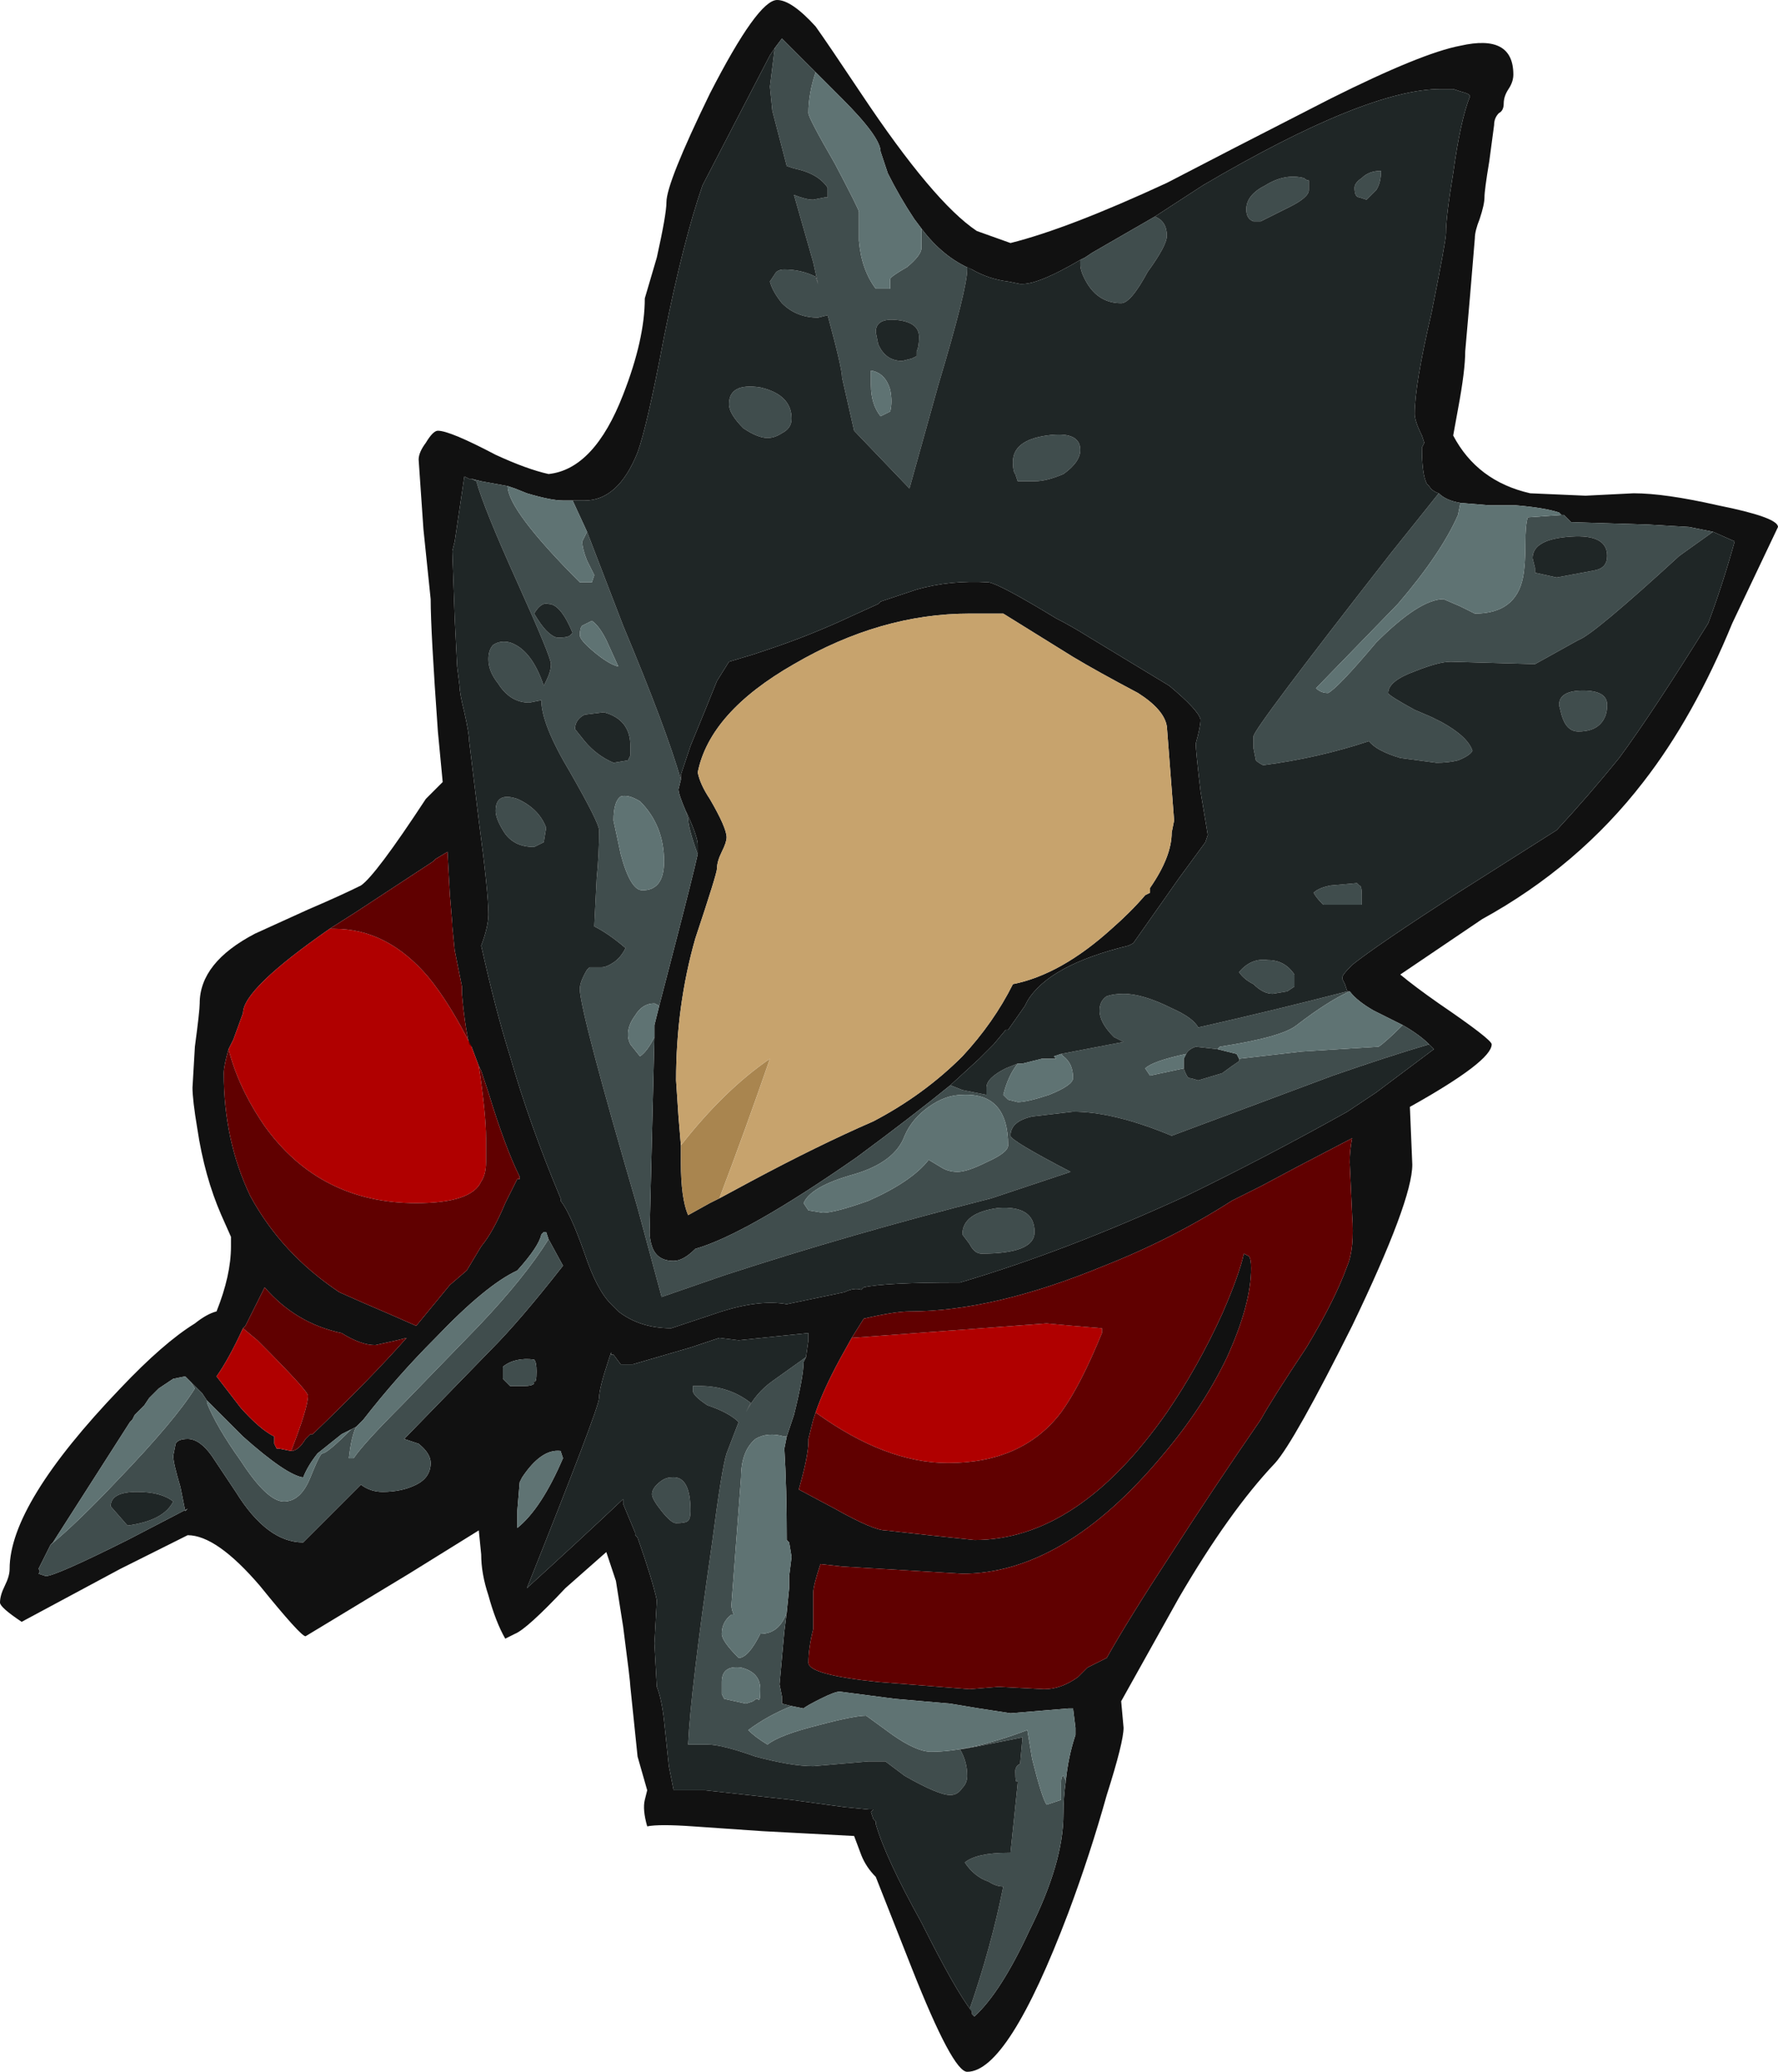 <?xml version="1.0" encoding="UTF-8" standalone="no"?>
<svg xmlns:ffdec="https://www.free-decompiler.com/flash" xmlns:xlink="http://www.w3.org/1999/xlink" ffdec:objectType="shape" height="43.05px" width="36.95px" xmlns="http://www.w3.org/2000/svg">
  <g transform="matrix(1.0, 0.0, 0.0, 1.0, 20.2, 23.75)">
    <path d="M11.25 -22.2 Q11.25 -22.05 11.15 -21.9 11.05 -21.75 11.05 -21.6 11.05 -21.45 10.95 -21.4 10.85 -21.3 10.85 -21.15 L10.75 -20.4 Q10.65 -19.8 10.65 -19.65 10.65 -19.5 10.55 -19.2 10.45 -18.95 10.45 -18.8 L10.35 -17.6 10.25 -16.45 Q10.25 -16.05 10.1 -15.25 L10.0 -14.7 Q10.5 -13.75 11.6 -13.5 L12.75 -13.45 13.75 -13.5 Q14.4 -13.5 15.5 -13.25 16.75 -13.0 16.75 -12.8 L15.8 -10.8 Q15.0 -8.85 13.95 -7.5 12.6 -5.75 10.6 -4.65 L8.9 -3.5 Q9.2 -3.25 9.7 -2.9 10.8 -2.15 10.8 -2.05 10.8 -1.7 9.1 -0.75 L9.15 0.45 Q9.15 1.2 7.9 3.8 6.7 6.2 6.3 6.65 5.35 7.65 4.3 9.45 L3.1 11.6 3.15 12.15 Q3.15 12.45 2.8 13.55 2.45 14.8 2.0 16.0 0.75 19.3 -0.1 19.3 -0.4 19.3 -1.25 17.15 L-2.0 15.25 Q-2.2 15.05 -2.3 14.8 L-2.45 14.4 -4.35 14.3 -5.8 14.2 Q-6.5 14.15 -6.75 14.2 -6.85 13.85 -6.8 13.65 L-6.75 13.45 -6.95 12.75 -7.1 11.3 Q-7.1 11.2 -7.25 10.05 L-7.4 9.1 -7.6 8.5 -8.45 9.25 Q-9.25 10.1 -9.5 10.2 L-9.7 10.3 Q-9.9 9.95 -10.05 9.4 -10.2 8.95 -10.2 8.55 L-10.25 8.05 -11.7 8.95 -13.85 10.25 Q-13.95 10.25 -14.8 9.2 -15.7 8.15 -16.3 8.15 L-17.7 8.85 -19.75 9.95 Q-20.2 9.65 -20.2 9.55 -20.2 9.4 -20.1 9.2 -20.0 9.0 -20.0 8.85 -20.0 7.5 -17.7 5.1 -16.8 4.15 -16.15 3.75 -15.9 3.55 -15.7 3.5 -15.4 2.75 -15.4 2.15 L-15.4 1.95 -15.6 1.5 Q-15.95 0.7 -16.1 -0.3 -16.2 -0.9 -16.2 -1.15 L-16.15 -2.0 Q-16.05 -2.75 -16.05 -2.9 -16.05 -3.75 -14.9 -4.35 L-13.8 -4.85 Q-13.1 -5.15 -12.7 -5.35 -12.4 -5.55 -11.35 -7.15 L-11.0 -7.5 -11.1 -8.55 Q-11.25 -10.65 -11.25 -11.3 L-11.4 -12.75 -11.5 -14.2 Q-11.5 -14.35 -11.35 -14.55 -11.2 -14.8 -11.1 -14.8 -10.85 -14.8 -9.9 -14.3 -9.25 -14.0 -8.8 -13.9 -7.85 -14.0 -7.25 -15.55 -6.8 -16.7 -6.8 -17.55 L-6.55 -18.4 Q-6.35 -19.3 -6.35 -19.55 -6.35 -19.95 -5.45 -21.8 -4.45 -23.75 -4.05 -23.75 -3.75 -23.75 -3.25 -23.2 -3.0 -22.85 -2.3 -21.8 -0.8 -19.55 0.1 -18.95 L0.8 -18.7 Q2.0 -19.0 4.05 -19.95 5.2 -20.55 7.45 -21.7 9.35 -22.65 10.15 -22.8 11.25 -23.05 11.25 -22.2 M9.7 -13.5 Q9.55 -13.55 9.5 -13.65 L9.45 -13.7 Q9.35 -13.9 9.35 -14.45 L9.4 -14.55 9.35 -14.7 Q9.2 -15.0 9.2 -15.15 9.2 -15.75 9.55 -17.25 9.85 -18.75 9.85 -18.9 9.85 -19.25 10.0 -20.15 10.15 -21.25 10.35 -21.75 10.35 -21.8 10.15 -21.85 L10.0 -21.9 9.75 -21.9 Q8.2 -21.9 4.8 -19.9 L3.8 -19.25 2.5 -18.5 2.35 -18.4 2.25 -18.35 Q1.4 -17.85 1.05 -17.85 L1.0 -17.85 0.75 -17.9 Q0.35 -17.95 0.0 -18.15 -0.6 -18.4 -1.05 -19.0 L-1.2 -19.2 Q-1.5 -19.65 -1.75 -20.15 L-1.9 -20.6 Q-1.9 -20.9 -2.7 -21.7 L-3.25 -22.25 -3.95 -22.95 -4.1 -22.75 -4.2 -22.6 -5.6 -19.9 Q-6.0 -18.75 -6.4 -16.75 -6.75 -14.9 -6.95 -14.35 -7.35 -13.35 -8.05 -13.35 L-8.3 -13.35 -8.5 -13.35 Q-8.75 -13.35 -9.25 -13.5 L-9.5 -13.6 -9.65 -13.65 -10.2 -13.75 -10.4 -13.8 -10.45 -13.8 -10.55 -13.85 -10.75 -12.5 -10.8 -12.3 -10.75 -10.9 -10.7 -9.9 -10.65 -9.5 Q-10.65 -9.35 -10.55 -8.95 -10.45 -8.5 -10.45 -8.35 L-10.25 -6.7 Q-10.05 -5.2 -10.05 -4.75 -10.05 -4.5 -10.2 -4.1 -9.9 -2.75 -9.6 -1.8 -9.2 -0.4 -8.55 1.15 L-8.55 1.2 Q-8.35 1.45 -8.05 2.3 -7.8 3.05 -7.5 3.35 L-7.35 3.5 Q-6.9 3.85 -6.25 3.85 L-5.2 3.5 Q-4.4 3.25 -3.85 3.35 L-2.65 3.1 Q-2.45 3.0 -2.3 3.05 L-2.25 3.0 Q-1.8 2.9 -0.3 2.9 L-0.25 2.9 Q1.95 2.25 4.45 1.1 6.1 0.3 7.8 -0.65 L8.4 -1.05 9.6 -1.95 9.5 -2.05 Q9.3 -2.25 8.95 -2.45 L8.35 -2.75 Q8.0 -2.95 7.85 -3.15 L7.8 -3.15 7.75 -3.3 7.7 -3.4 7.7 -3.45 Q7.7 -3.5 7.9 -3.7 8.4 -4.1 10.1 -5.2 L12.15 -6.5 Q12.8 -7.2 13.45 -8.0 14.15 -8.95 15.3 -10.8 15.6 -11.6 15.85 -12.5 L15.4 -12.7 14.9 -12.8 14.05 -12.85 12.45 -12.9 12.3 -13.05 12.25 -13.05 12.2 -13.1 Q11.9 -13.2 11.3 -13.25 L10.75 -13.25 10.15 -13.3 Q9.85 -13.35 9.7 -13.5 M-6.05 -7.55 L-6.05 -7.65 -5.85 -8.25 Q-5.5 -9.1 -5.3 -9.6 L-5.05 -10.0 -4.55 -10.15 -4.25 -10.25 Q-3.35 -10.55 -2.5 -10.95 L-1.95 -11.2 -1.9 -11.25 -1.15 -11.5 Q-0.45 -11.7 0.35 -11.65 0.6 -11.6 1.75 -10.9 2.05 -10.75 2.45 -10.5 L4.1 -9.5 Q4.7 -9.0 4.75 -8.8 4.75 -8.65 4.65 -8.3 4.65 -8.15 4.75 -7.3 L4.9 -6.4 4.85 -6.25 4.3 -5.5 3.35 -4.15 3.25 -4.1 Q1.6 -3.7 1.15 -2.95 L1.1 -2.85 0.75 -2.35 0.7 -2.35 0.45 -2.05 0.15 -1.75 -0.45 -1.2 Q-1.25 -0.55 -2.4 0.3 -4.7 1.9 -5.75 2.2 -6.0 2.45 -6.2 2.45 -6.55 2.45 -6.65 2.15 -6.7 2.0 -6.7 1.85 L-6.6 -2.2 -6.6 -2.45 -6.5 -2.85 -6.15 -4.2 Q-5.8 -5.55 -5.7 -6.0 L-5.7 -6.2 Q-5.7 -6.35 -5.9 -6.8 L-5.95 -6.9 Q-6.1 -7.25 -6.1 -7.35 L-6.05 -7.55 M-5.25 1.15 L-4.6 0.8 Q-3.2 0.05 -2.05 -0.45 -1.0 -1.0 -0.2 -1.8 0.45 -2.5 0.85 -3.3 1.85 -3.5 2.9 -4.45 3.3 -4.8 3.6 -5.15 L3.7 -5.2 3.7 -5.3 Q4.15 -5.95 4.15 -6.45 L4.2 -6.7 4.05 -8.65 Q4.0 -9.0 3.45 -9.35 2.6 -9.8 2.1 -10.1 L0.65 -11.0 -0.05 -11.0 Q-1.9 -11.0 -3.7 -9.95 -5.45 -8.95 -5.7 -7.7 -5.65 -7.45 -5.45 -7.15 -5.1 -6.55 -5.1 -6.35 -5.1 -6.25 -5.2 -6.05 -5.3 -5.85 -5.3 -5.7 -5.3 -5.6 -5.75 -4.25 -6.15 -2.85 -6.15 -1.3 L-6.1 -0.55 -6.05 0.05 -6.05 0.4 Q-6.05 1.15 -5.9 1.5 L-5.45 1.25 -5.25 1.15 M-3.25 5.6 L-3.3 5.75 -3.4 6.15 -3.4 6.2 Q-3.4 6.5 -3.6 7.2 L-2.85 7.6 Q-2.05 8.05 -1.8 8.05 L-0.9 8.15 0.05 8.25 Q2.2 8.25 4.05 5.6 4.7 4.65 5.2 3.55 5.55 2.75 5.65 2.3 L5.75 2.35 Q5.8 2.4 5.8 2.6 5.8 3.35 5.3 4.45 4.8 5.5 3.95 6.5 1.9 8.95 -0.2 8.95 L-2.7 8.8 -3.15 8.75 Q-3.3 9.2 -3.3 9.35 L-3.3 10.1 Q-3.4 10.5 -3.4 10.8 -3.4 11.05 -1.95 11.2 L-0.05 11.35 0.55 11.3 1.5 11.35 Q1.85 11.35 2.2 11.1 L2.4 10.9 2.8 10.7 Q3.25 9.9 4.1 8.6 5.0 7.2 6.0 5.75 6.25 5.3 6.95 4.25 7.55 3.25 7.8 2.55 7.95 2.2 7.9 1.5 L7.85 0.4 Q7.85 0.15 7.9 -0.1 L6.75 0.5 6.0 0.9 5.4 1.2 Q4.15 2.0 2.75 2.55 0.45 3.5 -1.3 3.5 -1.6 3.5 -2.25 3.65 L-2.5 4.05 -2.75 4.5 Q-3.1 5.15 -3.25 5.6 M1.95 13.25 Q2.0 12.75 2.15 12.3 L2.15 12.15 2.1 11.75 2.0 11.75 0.8 11.85 0.15 11.75 -0.45 11.65 -1.6 11.55 -2.75 11.4 Q-2.85 11.4 -3.15 11.55 -3.45 11.7 -3.5 11.75 L-3.75 11.7 -3.95 11.65 -3.95 11.5 -4.0 11.25 -3.9 10.15 -3.85 9.75 -3.8 9.25 -3.8 9.0 -3.75 8.6 -3.8 8.3 -3.85 8.25 Q-3.85 7.15 -3.9 6.35 L-3.85 6.1 -3.7 5.65 Q-3.5 4.85 -3.5 4.55 L-3.45 4.45 -3.4 4.1 -3.4 3.95 -4.85 4.1 -5.25 4.05 -5.85 4.25 -7.05 4.6 -7.3 4.6 -7.45 4.4 -7.5 4.4 -7.5 4.35 -7.55 4.5 Q-7.75 5.1 -7.75 5.3 -7.75 5.5 -9.25 9.25 -8.15 8.25 -7.25 7.4 L-7.25 7.5 -7.0 8.1 -7.0 8.15 -6.95 8.2 Q-6.65 9.05 -6.55 9.5 L-6.6 10.4 -6.55 11.3 Q-6.45 11.55 -6.4 12.0 L-6.3 12.95 -6.2 13.45 -5.55 13.45 -3.75 13.65 -2.65 13.8 -2.15 13.85 -2.05 13.85 -2.1 13.9 -2.05 14.05 -2.0 14.1 -2.0 14.15 Q-1.8 14.85 -1.05 16.2 -0.35 17.6 0.0 18.05 L0.0 18.1 0.05 18.15 Q0.6 17.65 1.2 16.35 1.9 14.95 1.9 13.95 1.9 13.6 1.95 13.25 M-10.4 -2.0 L-10.45 -2.05 Q-10.55 -2.5 -10.6 -3.1 L-10.6 -3.25 -10.75 -4.0 -10.8 -4.5 -10.8 -4.55 -10.85 -5.15 -10.9 -6.05 -11.15 -5.9 -11.2 -5.85 -12.8 -4.8 -13.35 -4.45 Q-15.15 -3.2 -15.15 -2.7 L-15.35 -2.15 -15.45 -1.95 Q-15.55 -1.6 -15.55 -1.45 -15.55 -0.05 -15.0 1.1 -14.35 2.3 -13.15 3.1 L-12.7 3.3 Q-12.0 3.6 -11.55 3.8 L-10.85 2.95 -10.5 2.65 -10.2 2.15 Q-9.95 1.85 -9.7 1.25 L-9.45 0.75 -9.4 0.75 -9.4 0.7 Q-9.7 0.1 -10.05 -1.05 L-10.2 -1.5 -10.25 -1.6 -10.4 -2.0 M-8.8 2.0 L-8.85 1.85 -8.9 1.85 -8.95 1.9 Q-9.0 2.15 -9.45 2.65 -10.1 2.95 -11.15 4.05 -11.95 4.85 -12.65 5.75 L-12.8 5.9 -12.9 5.95 -13.1 6.05 -13.6 6.45 Q-13.8 6.7 -13.9 6.95 -14.25 6.9 -15.15 6.1 L-15.9 5.35 -16.0 5.2 -16.25 4.95 -16.35 4.85 -16.6 4.9 -16.9 5.1 -17.1 5.3 -17.2 5.45 -17.4 5.65 -17.45 5.75 -17.5 5.8 -19.1 8.3 -19.15 8.35 -19.4 8.85 Q-19.35 8.9 -19.4 8.95 L-19.25 9.0 Q-19.05 9.0 -17.55 8.25 L-16.3 7.6 -16.35 7.65 -16.45 7.15 Q-16.6 6.65 -16.6 6.5 L-16.55 6.25 Q-16.5 6.15 -16.3 6.15 -16.05 6.15 -15.8 6.5 L-15.3 7.25 Q-14.65 8.3 -13.9 8.3 L-12.7 7.1 Q-12.5 7.25 -12.25 7.25 -11.85 7.25 -11.55 7.1 -11.25 6.95 -11.25 6.65 -11.25 6.45 -11.5 6.25 L-11.8 6.15 -10.0 4.3 Q-9.4 3.7 -8.5 2.55 L-8.8 2.0 M-9.75 4.65 L-9.75 4.9 -9.6 5.05 -9.3 5.05 Q-9.15 5.05 -9.1 5.0 L-9.1 4.95 Q-9.05 5.0 -9.05 4.75 -9.05 4.55 -9.1 4.5 -9.5 4.45 -9.75 4.65 M-9.35 6.95 L-9.4 7.05 -9.45 7.65 -9.45 8.0 Q-8.95 7.6 -8.5 6.55 L-8.55 6.4 Q-8.95 6.35 -9.35 6.95 M-14.15 6.4 Q-14.0 6.4 -13.85 6.15 L-13.75 6.05 -13.7 6.05 Q-12.5 4.9 -11.75 4.05 L-11.95 4.1 -12.4 4.2 Q-12.7 4.2 -13.1 3.95 -14.05 3.75 -14.7 3.0 L-15.1 3.8 -15.15 3.85 Q-15.45 4.5 -15.7 4.85 L-15.2 5.5 Q-14.8 5.95 -14.5 6.1 L-14.5 6.25 -14.45 6.35 -14.4 6.35 -14.15 6.4" fill="#111111" fill-rule="evenodd" stroke="none"/>
    <path d="M3.8 -19.25 Q4.05 -19.15 4.05 -18.85 4.05 -18.65 3.65 -18.1 3.3 -17.45 3.1 -17.45 2.65 -17.45 2.4 -17.85 2.25 -18.1 2.25 -18.25 L2.25 -18.35 2.35 -18.4 2.5 -18.5 3.8 -19.25 M0.0 -18.15 L-0.1 -18.2 -0.1 -18.15 Q-0.1 -17.75 -0.7 -15.75 L-1.3 -13.6 -2.45 -14.8 -2.7 -15.9 Q-2.7 -16.1 -3.0 -17.2 L-3.2 -17.15 Q-3.65 -17.15 -3.95 -17.45 -4.15 -17.7 -4.2 -17.9 L-4.1 -18.05 Q-4.05 -18.15 -3.9 -18.15 -3.55 -18.15 -3.25 -18.0 L-3.2 -17.85 -3.3 -18.3 -3.7 -19.7 Q-3.45 -19.6 -3.3 -19.6 L-3.05 -19.65 -3.0 -19.65 -3.0 -19.85 Q-3.2 -20.15 -3.7 -20.25 L-3.85 -20.3 -4.15 -21.45 -4.2 -21.95 -4.1 -22.75 -3.95 -22.95 -3.25 -22.25 Q-3.4 -21.8 -3.4 -21.4 -3.4 -21.3 -2.85 -20.35 -2.35 -19.4 -2.35 -19.35 -2.35 -19.05 -2.35 -18.75 -2.3 -18.15 -2.0 -17.75 L-1.7 -17.75 -1.7 -17.95 Q-1.7 -18.0 -1.35 -18.2 -1.05 -18.45 -1.05 -18.6 L-1.05 -19.0 Q-0.6 -18.4 0.0 -18.15 M-8.0 -12.7 L-7.25 -10.75 Q-6.35 -8.6 -6.05 -7.55 L-6.1 -7.35 Q-6.1 -7.25 -5.95 -6.9 L-5.9 -6.75 Q-5.9 -6.55 -5.7 -6.0 -5.8 -5.55 -6.15 -4.2 L-6.5 -2.85 -6.6 -2.9 Q-6.85 -2.9 -7.0 -2.65 -7.15 -2.45 -7.15 -2.25 -7.15 -2.15 -7.1 -2.05 L-6.9 -1.8 Q-6.75 -1.9 -6.6 -2.2 L-6.7 1.85 Q-6.7 2.0 -6.65 2.15 -6.55 2.45 -6.2 2.45 -6.0 2.45 -5.75 2.2 -4.7 1.9 -2.4 0.3 -1.25 -0.55 -0.45 -1.2 L-0.2 -1.1 0.3 -1.0 0.3 -1.15 Q0.3 -1.35 0.7 -1.55 L0.95 -1.65 Q0.75 -1.4 0.65 -1.0 L0.75 -0.9 0.95 -0.85 Q1.15 -0.85 1.6 -1.0 2.1 -1.2 2.1 -1.35 2.1 -1.65 1.9 -1.8 L1.85 -1.85 3.15 -2.1 2.95 -2.2 Q2.65 -2.5 2.65 -2.75 2.65 -2.95 2.8 -3.05 2.95 -3.1 3.15 -3.1 3.55 -3.1 4.15 -2.8 4.6 -2.6 4.7 -2.4 6.25 -2.75 7.8 -3.15 L7.85 -3.15 Q7.4 -2.95 6.75 -2.45 6.45 -2.2 5.15 -2.0 L5.1 -1.95 4.65 -2.0 Q4.5 -1.95 4.45 -1.85 3.75 -1.7 3.6 -1.55 L3.7 -1.4 4.4 -1.55 Q4.45 -1.4 4.5 -1.35 4.55 -1.35 4.7 -1.3 L5.2 -1.45 Q5.4 -1.6 5.55 -1.7 L5.55 -1.75 6.85 -1.9 8.45 -2.0 Q8.6 -2.1 8.95 -2.45 9.3 -2.25 9.5 -2.05 8.65 -1.8 7.5 -1.4 L4.15 -0.15 Q2.95 -0.65 2.1 -0.65 L1.25 -0.55 Q0.8 -0.45 0.8 -0.15 0.8 -0.05 2.05 0.6 L0.4 1.15 Q-2.55 1.9 -5.15 2.75 L-6.45 3.2 -6.95 1.35 Q-8.15 -2.75 -8.15 -3.2 -8.15 -3.35 -8.0 -3.6 L-7.95 -3.65 -7.7 -3.65 Q-7.6 -3.65 -7.45 -3.75 -7.3 -3.85 -7.2 -4.05 -7.55 -4.35 -7.85 -4.5 L-7.8 -5.5 Q-7.75 -6.0 -7.75 -6.5 -7.75 -6.65 -8.35 -7.7 -8.95 -8.7 -8.95 -9.2 L-9.2 -9.15 Q-9.6 -9.15 -9.85 -9.55 -10.05 -9.8 -10.05 -10.05 -10.05 -10.25 -9.95 -10.35 -9.8 -10.45 -9.6 -10.4 -9.15 -10.25 -8.9 -9.5 L-8.85 -9.6 Q-8.75 -9.8 -8.75 -9.95 -8.75 -10.1 -9.45 -11.65 -10.15 -13.2 -10.3 -13.75 L-10.4 -13.8 -10.2 -13.75 -9.65 -13.65 Q-9.65 -13.15 -8.15 -11.65 L-7.9 -11.65 -7.85 -11.8 -8.0 -12.1 Q-8.1 -12.35 -8.1 -12.5 L-8.0 -12.7 M15.4 -12.7 L14.7 -12.2 Q12.9 -10.55 12.6 -10.45 L11.7 -9.95 9.95 -10.0 Q9.7 -10.0 9.2 -9.8 8.65 -9.6 8.65 -9.35 8.65 -9.3 9.2 -9.0 L9.55 -8.85 9.75 -8.75 Q10.3 -8.45 10.4 -8.15 10.35 -8.05 10.1 -7.95 9.9 -7.9 9.65 -7.9 L8.9 -8.0 Q8.4 -8.15 8.25 -8.35 7.2 -8.0 6.05 -7.85 5.95 -7.9 5.9 -7.95 L5.85 -8.2 5.85 -8.45 Q5.85 -8.6 8.7 -12.25 L9.7 -13.5 Q9.85 -13.35 10.15 -13.3 L10.1 -13.05 Q9.75 -12.25 8.85 -11.2 L7.15 -9.45 Q7.25 -9.35 7.4 -9.35 7.6 -9.45 8.4 -10.4 9.3 -11.3 9.8 -11.3 L10.15 -11.15 10.45 -11.0 Q11.3 -11.0 11.45 -11.75 11.5 -12.0 11.5 -12.45 11.5 -12.85 11.55 -13.0 L12.25 -13.05 12.3 -13.05 12.45 -12.9 14.05 -12.85 14.9 -12.8 15.4 -12.7 M2.25 -14.4 Q2.25 -14.15 1.9 -13.9 1.55 -13.75 1.3 -13.75 L0.95 -13.75 0.9 -13.9 Q0.85 -13.95 0.85 -14.15 0.85 -14.6 1.55 -14.7 2.25 -14.8 2.25 -14.4 M8.4 -19.8 L8.2 -19.6 8.05 -19.65 Q7.95 -19.65 7.95 -19.85 7.95 -19.95 8.1 -20.05 8.25 -20.2 8.5 -20.2 8.5 -19.95 8.4 -19.8 M6.9 -20.05 Q6.95 -20.0 7.0 -20.0 L7.0 -19.8 Q7.0 -19.65 6.6 -19.45 L6.0 -19.15 5.85 -19.15 Q5.7 -19.2 5.7 -19.4 5.7 -19.7 6.1 -19.9 6.5 -20.15 6.9 -20.05 M8.0 -5.4 L8.05 -5.35 Q8.1 -5.35 8.1 -5.15 L8.1 -4.95 7.3 -4.95 Q7.15 -5.1 7.1 -5.2 7.2 -5.3 7.45 -5.35 L8.0 -5.4 M6.55 -3.15 L6.25 -3.1 Q6.05 -3.1 5.85 -3.3 5.65 -3.4 5.55 -3.55 5.8 -3.85 6.15 -3.8 6.5 -3.8 6.7 -3.5 L6.7 -3.25 6.55 -3.15 M12.15 -11.75 L12.95 -11.9 Q13.2 -11.95 13.2 -12.2 13.2 -12.65 12.45 -12.6 11.65 -12.55 11.65 -12.15 L11.7 -11.95 11.7 -11.85 12.15 -11.75 M12.25 -8.9 L12.2 -9.1 Q12.2 -9.4 12.7 -9.4 13.2 -9.4 13.2 -9.1 13.2 -8.85 13.05 -8.7 12.9 -8.55 12.6 -8.55 12.35 -8.55 12.25 -8.9 M0.2 2.3 Q0.05 2.3 -0.05 2.1 L-0.2 1.9 Q-0.2 1.45 0.55 1.35 1.3 1.3 1.3 1.85 1.3 2.3 0.2 2.3 M0.3 0.4 Q0.75 0.2 0.75 0.05 0.75 -1.05 -0.2 -1.0 -0.55 -1.0 -0.9 -0.75 -1.25 -0.5 -1.4 -0.15 -1.6 0.4 -2.45 0.65 -3.35 0.9 -3.5 1.25 L-3.4 1.4 -3.1 1.45 Q-2.85 1.45 -2.15 1.2 -1.25 0.8 -0.9 0.35 L-0.65 0.5 Q-0.5 0.6 -0.3 0.6 -0.1 0.6 0.3 0.4 M-3.75 11.7 Q-4.25 11.9 -4.65 12.2 -4.5 12.35 -4.25 12.5 -4.0 12.3 -3.2 12.1 -2.45 11.9 -2.2 11.9 L-1.65 12.3 Q-1.15 12.65 -0.85 12.65 -0.05 12.65 1.15 12.2 L1.25 12.8 Q1.45 13.6 1.55 13.75 L1.85 13.65 1.85 13.3 Q1.85 13.15 1.9 13.15 L1.95 13.25 Q1.9 13.6 1.9 13.95 1.9 14.95 1.2 16.35 0.6 17.65 0.05 18.15 L0.0 18.1 0.0 18.05 -0.05 18.0 Q0.4 16.7 0.65 15.45 0.5 15.45 0.35 15.35 0.05 15.25 -0.15 14.95 0.1 14.75 0.75 14.75 L0.8 14.75 0.95 13.3 0.95 13.25 Q0.9 13.35 0.9 13.05 0.9 12.95 1.0 12.9 L1.05 12.35 0.05 12.55 -0.25 12.6 Q-0.1 12.85 -0.1 13.15 -0.1 13.3 -0.2 13.4 -0.3 13.55 -0.45 13.55 -0.7 13.55 -1.4 13.15 L-1.8 12.85 -2.15 12.85 -3.3 12.95 Q-3.75 12.95 -4.5 12.75 -5.2 12.5 -5.5 12.5 L-5.9 12.5 Q-5.85 11.4 -5.4 8.3 -5.2 6.75 -5.1 6.45 L-4.85 5.8 Q-5.05 5.6 -5.5 5.45 -5.8 5.25 -5.8 5.15 -5.8 5.1 -5.8 5.05 L-5.65 5.05 Q-5.05 5.05 -4.6 5.4 L-4.7 5.6 Q-4.5 5.2 -4.15 4.95 L-3.45 4.45 -3.5 4.55 Q-3.5 4.85 -3.7 5.65 L-3.85 6.1 -3.9 6.1 Q-4.25 6.0 -4.5 6.15 -4.8 6.4 -4.8 6.95 L-5.0 9.6 Q-5.0 9.7 -4.95 9.8 L-5.0 9.8 Q-5.2 9.95 -5.2 10.2 -5.2 10.35 -4.85 10.7 -4.65 10.7 -4.4 10.2 -4.0 10.2 -3.85 9.75 L-3.9 10.15 -4.0 11.25 -3.95 11.5 -3.95 11.65 -3.75 11.7 M-3.95 -14.75 Q-4.1 -14.65 -4.25 -14.65 -4.45 -14.65 -4.75 -14.85 -5.05 -15.15 -5.05 -15.35 -5.05 -15.8 -4.4 -15.7 -3.75 -15.55 -3.75 -15.05 -3.75 -14.85 -3.95 -14.75 M-1.15 -16.35 L-1.15 -16.45 Q-1.1 -16.55 -1.1 -16.75 -1.1 -17.05 -1.55 -17.1 -2.0 -17.15 -2.0 -16.85 L-1.95 -16.6 Q-1.8 -16.25 -1.45 -16.25 L-1.25 -16.3 -1.15 -16.35 M-2.1 -15.75 Q-2.1 -15.35 -1.9 -15.1 L-1.7 -15.2 Q-1.65 -15.4 -1.7 -15.65 -1.8 -16.0 -2.1 -16.05 L-2.1 -15.75 M-7.9 -10.85 L-8.1 -10.75 Q-8.15 -10.7 -8.15 -10.55 -8.15 -10.45 -7.85 -10.2 -7.55 -9.95 -7.35 -9.9 L-7.6 -10.45 Q-7.75 -10.75 -7.9 -10.85 M-7.65 -8.95 L-8.05 -8.9 Q-8.25 -8.8 -8.25 -8.6 L-8.05 -8.35 Q-7.8 -8.05 -7.45 -7.9 L-7.15 -7.95 -7.1 -8.05 -7.1 -8.25 Q-7.1 -8.8 -7.65 -8.95 M-9.1 -11.0 Q-8.95 -10.75 -8.85 -10.65 -8.7 -10.5 -8.6 -10.5 -8.4 -10.5 -8.35 -10.55 L-8.3 -10.6 Q-8.55 -11.2 -8.8 -11.2 -8.95 -11.25 -9.1 -11.0 M-6.9 -7.1 Q-7.15 -7.25 -7.3 -7.2 -7.45 -7.1 -7.45 -6.7 L-7.3 -6.0 Q-7.1 -5.25 -6.85 -5.25 -6.4 -5.25 -6.4 -5.85 -6.4 -6.6 -6.9 -7.1 M-8.9 -6.25 L-9.1 -6.15 Q-9.55 -6.15 -9.75 -6.5 -9.9 -6.75 -9.9 -6.9 -9.9 -7.3 -9.45 -7.15 -9.0 -6.95 -8.85 -6.55 L-8.9 -6.25 M-12.8 5.9 Q-12.9 6.1 -12.95 6.55 L-12.85 6.55 Q-12.65 6.25 -11.85 5.45 L-10.25 3.8 Q-9.3 2.8 -8.8 2.0 L-8.5 2.55 Q-9.4 3.7 -10.0 4.3 L-11.8 6.15 -11.5 6.25 Q-11.25 6.45 -11.25 6.65 -11.25 6.95 -11.55 7.1 -11.85 7.25 -12.25 7.25 -12.5 7.25 -12.7 7.1 L-13.9 8.3 Q-14.65 8.3 -15.3 7.25 L-15.8 6.5 Q-16.05 6.15 -16.3 6.15 -16.5 6.15 -16.55 6.25 L-16.6 6.5 Q-16.6 6.65 -16.45 7.15 L-16.35 7.65 -16.3 7.6 -17.55 8.25 Q-19.05 9.0 -19.25 9.0 L-19.4 8.95 Q-19.35 8.9 -19.4 8.85 L-19.15 8.35 Q-18.6 7.9 -17.75 7.0 -16.55 5.75 -16.15 5.1 L-16.25 4.95 -16.0 5.2 -15.9 5.35 -15.9 5.4 Q-15.7 5.9 -15.2 6.6 -14.65 7.45 -14.3 7.45 -13.95 7.45 -13.75 6.95 -13.55 6.45 -13.5 6.45 -13.4 6.45 -12.9 5.95 L-12.8 5.9 M-9.75 4.65 Q-9.5 4.45 -9.1 4.5 -9.05 4.55 -9.05 4.75 -9.05 5.0 -9.1 4.95 L-9.1 5.0 Q-9.15 5.05 -9.3 5.05 L-9.6 5.05 -9.75 4.9 -9.75 4.65 M-5.9 7.85 Q-5.95 7.9 -6.15 7.9 -6.25 7.9 -6.45 7.65 -6.65 7.4 -6.65 7.3 -6.65 7.2 -6.55 7.1 -6.4 6.95 -6.25 6.95 -5.85 6.9 -5.85 7.65 -5.85 7.8 -5.9 7.85 M-5.2 11.45 L-5.15 11.55 -4.7 11.65 -4.55 11.6 Q-4.5 11.55 -4.45 11.55 -4.4 11.65 -4.4 11.35 -4.4 11.0 -4.8 10.9 -5.2 10.85 -5.2 11.2 L-5.2 11.45 M-17.9 7.55 L-17.55 7.95 Q-16.8 7.85 -16.6 7.45 -16.85 7.25 -17.35 7.25 -17.9 7.25 -17.9 7.55" fill="#404d4d" fill-rule="evenodd" stroke="none"/>
    <path d="M3.8 -19.25 L4.8 -19.9 Q8.2 -21.9 9.75 -21.9 L10.0 -21.9 10.15 -21.85 Q10.35 -21.8 10.35 -21.75 10.15 -21.25 10.0 -20.15 9.85 -19.25 9.85 -18.9 9.85 -18.75 9.55 -17.25 9.2 -15.75 9.2 -15.15 9.2 -15.0 9.35 -14.7 L9.4 -14.55 9.35 -14.45 Q9.35 -13.9 9.45 -13.7 L9.5 -13.65 Q9.55 -13.55 9.7 -13.5 L8.7 -12.25 Q5.85 -8.6 5.85 -8.45 L5.85 -8.2 5.9 -7.95 Q5.95 -7.9 6.05 -7.85 7.2 -8.0 8.25 -8.35 8.4 -8.15 8.9 -8.0 L9.65 -7.9 Q9.9 -7.9 10.1 -7.95 10.35 -8.05 10.4 -8.15 10.3 -8.45 9.75 -8.75 L9.55 -8.85 9.2 -9.0 Q8.65 -9.3 8.65 -9.35 8.65 -9.6 9.2 -9.8 9.7 -10.0 9.95 -10.0 L11.7 -9.95 12.6 -10.45 Q12.9 -10.55 14.7 -12.2 L15.4 -12.7 15.85 -12.5 Q15.6 -11.6 15.3 -10.8 14.15 -8.95 13.45 -8.0 12.8 -7.2 12.15 -6.5 L10.1 -5.2 Q8.4 -4.1 7.9 -3.7 7.7 -3.5 7.7 -3.45 L7.7 -3.4 7.75 -3.3 7.8 -3.15 Q6.25 -2.75 4.7 -2.4 4.6 -2.6 4.15 -2.8 3.55 -3.1 3.15 -3.1 2.95 -3.1 2.8 -3.05 2.65 -2.95 2.65 -2.75 2.65 -2.5 2.95 -2.2 L3.15 -2.1 1.85 -1.85 1.7 -1.8 1.75 -1.75 1.45 -1.75 1.05 -1.65 0.95 -1.65 0.7 -1.55 Q0.3 -1.35 0.3 -1.15 L0.3 -1.0 -0.2 -1.1 -0.45 -1.2 0.15 -1.75 0.45 -2.05 0.7 -2.35 0.75 -2.35 1.1 -2.85 1.15 -2.95 Q1.6 -3.7 3.25 -4.1 L3.35 -4.15 4.3 -5.5 4.85 -6.25 4.9 -6.4 4.75 -7.3 Q4.65 -8.15 4.65 -8.3 4.75 -8.65 4.75 -8.8 4.7 -9.0 4.1 -9.5 L2.45 -10.5 Q2.05 -10.75 1.75 -10.9 0.6 -11.6 0.35 -11.65 -0.45 -11.7 -1.15 -11.5 L-1.9 -11.25 -1.95 -11.2 -2.5 -10.95 Q-3.35 -10.55 -4.25 -10.25 L-4.55 -10.15 -5.05 -10.0 -5.3 -9.6 Q-5.5 -9.1 -5.85 -8.25 L-6.05 -7.65 -6.05 -7.55 Q-6.35 -8.6 -7.25 -10.75 L-8.0 -12.7 -8.3 -13.35 -8.05 -13.35 Q-7.35 -13.35 -6.95 -14.35 -6.75 -14.9 -6.4 -16.75 -6.0 -18.75 -5.6 -19.9 L-4.2 -22.6 -4.1 -22.75 -4.2 -21.95 -4.15 -21.45 -3.85 -20.3 -3.7 -20.25 Q-3.2 -20.15 -3.0 -19.85 L-3.0 -19.65 -3.05 -19.65 -3.3 -19.6 Q-3.45 -19.6 -3.7 -19.7 L-3.3 -18.3 -3.2 -17.85 -3.25 -18.0 Q-3.55 -18.15 -3.9 -18.15 -4.05 -18.15 -4.1 -18.05 L-4.2 -17.9 Q-4.15 -17.7 -3.95 -17.45 -3.65 -17.15 -3.2 -17.15 L-3.0 -17.2 Q-2.7 -16.1 -2.7 -15.9 L-2.45 -14.8 -1.3 -13.6 -0.7 -15.75 Q-0.1 -17.75 -0.1 -18.15 L-0.1 -18.2 0.0 -18.15 Q0.35 -17.95 0.75 -17.9 L1.0 -17.85 1.05 -17.85 Q1.4 -17.85 2.25 -18.35 L2.25 -18.25 Q2.25 -18.1 2.4 -17.85 2.65 -17.45 3.1 -17.45 3.3 -17.45 3.65 -18.1 4.05 -18.65 4.05 -18.85 4.05 -19.15 3.8 -19.25 M6.9 -20.05 Q6.5 -20.15 6.1 -19.9 5.7 -19.7 5.7 -19.4 5.7 -19.2 5.85 -19.15 L6.0 -19.15 6.6 -19.45 Q7.0 -19.65 7.0 -19.8 L7.0 -20.0 Q6.95 -20.0 6.9 -20.05 M8.4 -19.8 Q8.5 -19.95 8.5 -20.2 8.25 -20.2 8.1 -20.05 7.95 -19.95 7.95 -19.85 7.95 -19.65 8.05 -19.65 L8.2 -19.6 8.4 -19.8 M2.25 -14.4 Q2.25 -14.8 1.55 -14.7 0.85 -14.6 0.85 -14.15 0.85 -13.95 0.9 -13.9 L0.95 -13.75 1.3 -13.75 Q1.55 -13.75 1.9 -13.9 2.25 -14.15 2.25 -14.4 M-10.4 -13.8 L-10.3 -13.75 Q-10.15 -13.2 -9.45 -11.65 -8.75 -10.1 -8.75 -9.95 -8.75 -9.8 -8.85 -9.6 L-8.9 -9.5 Q-9.15 -10.25 -9.6 -10.4 -9.8 -10.45 -9.95 -10.35 -10.05 -10.25 -10.05 -10.05 -10.05 -9.8 -9.85 -9.55 -9.6 -9.15 -9.2 -9.15 L-8.95 -9.2 Q-8.95 -8.7 -8.35 -7.7 -7.75 -6.65 -7.75 -6.5 -7.75 -6.0 -7.8 -5.5 L-7.85 -4.5 Q-7.55 -4.35 -7.2 -4.05 -7.3 -3.85 -7.45 -3.75 -7.6 -3.65 -7.7 -3.65 L-7.95 -3.65 -8.0 -3.6 Q-8.15 -3.35 -8.15 -3.2 -8.15 -2.75 -6.95 1.35 L-6.45 3.2 -5.15 2.75 Q-2.55 1.9 0.4 1.15 L2.05 0.6 Q0.8 -0.05 0.8 -0.15 0.8 -0.45 1.25 -0.55 L2.1 -0.65 Q2.95 -0.65 4.15 -0.15 L7.5 -1.4 Q8.65 -1.8 9.5 -2.05 L9.6 -1.95 8.4 -1.05 7.8 -0.65 Q6.1 0.3 4.45 1.1 1.95 2.25 -0.25 2.9 L-0.3 2.9 Q-1.8 2.9 -2.25 3.0 L-2.3 3.05 Q-2.45 3.0 -2.65 3.1 L-3.85 3.35 Q-4.4 3.25 -5.2 3.5 L-6.25 3.85 Q-6.9 3.85 -7.35 3.5 L-7.5 3.35 Q-7.8 3.05 -8.05 2.3 -8.35 1.45 -8.55 1.2 L-8.55 1.15 Q-9.2 -0.4 -9.6 -1.8 -9.9 -2.75 -10.2 -4.1 -10.05 -4.5 -10.05 -4.75 -10.05 -5.2 -10.25 -6.7 L-10.45 -8.35 Q-10.45 -8.5 -10.55 -8.95 -10.65 -9.35 -10.65 -9.5 L-10.7 -9.9 -10.75 -10.9 -10.8 -12.3 -10.75 -12.5 -10.55 -13.85 -10.45 -13.8 -10.4 -13.8 M5.55 -1.75 L5.55 -1.7 Q5.4 -1.6 5.2 -1.45 L4.7 -1.3 Q4.55 -1.35 4.5 -1.35 4.45 -1.4 4.4 -1.55 L4.4 -1.75 4.45 -1.85 Q4.5 -1.95 4.65 -2.0 L5.1 -1.95 5.5 -1.85 5.55 -1.75 M8.0 -5.4 L7.45 -5.35 Q7.2 -5.3 7.1 -5.2 7.15 -5.1 7.3 -4.95 L8.1 -4.95 8.1 -5.15 Q8.1 -5.35 8.05 -5.35 L8.0 -5.4 M6.55 -3.15 L6.7 -3.25 6.7 -3.5 Q6.5 -3.8 6.15 -3.8 5.8 -3.85 5.55 -3.55 5.65 -3.4 5.85 -3.3 6.05 -3.1 6.25 -3.1 L6.55 -3.15 M12.15 -11.75 L11.7 -11.85 11.7 -11.95 11.65 -12.15 Q11.65 -12.55 12.45 -12.6 13.2 -12.65 13.2 -12.2 13.2 -11.95 12.95 -11.9 L12.15 -11.75 M12.25 -8.9 Q12.35 -8.55 12.6 -8.55 12.9 -8.55 13.05 -8.7 13.2 -8.85 13.2 -9.1 13.2 -9.4 12.7 -9.4 12.2 -9.4 12.2 -9.1 L12.25 -8.9 M0.2 2.3 Q1.3 2.3 1.3 1.85 1.3 1.3 0.55 1.35 -0.2 1.45 -0.2 1.9 L-0.05 2.1 Q0.05 2.3 0.2 2.3 M0.0 18.05 Q-0.35 17.6 -1.05 16.2 -1.8 14.85 -2.0 14.15 L-2.0 14.1 -2.05 14.05 -2.1 13.9 -2.05 13.85 -2.15 13.85 -2.65 13.8 -3.75 13.65 -5.55 13.45 -6.2 13.45 -6.3 12.95 -6.4 12.0 Q-6.45 11.55 -6.55 11.3 L-6.6 10.4 -6.55 9.5 Q-6.65 9.05 -6.95 8.2 L-7.0 8.15 -7.0 8.1 -7.25 7.5 -7.25 7.4 Q-8.15 8.25 -9.25 9.25 -7.75 5.5 -7.75 5.3 -7.75 5.1 -7.55 4.5 L-7.5 4.35 -7.5 4.4 -7.45 4.4 -7.3 4.6 -7.05 4.6 -5.85 4.25 -5.25 4.05 -4.85 4.1 -3.4 3.95 -3.4 4.1 -3.45 4.45 -4.15 4.95 Q-4.5 5.2 -4.7 5.6 L-4.6 5.4 Q-5.05 5.05 -5.65 5.05 L-5.8 5.05 Q-5.8 5.1 -5.8 5.15 -5.8 5.25 -5.5 5.45 -5.05 5.6 -4.85 5.8 L-5.1 6.45 Q-5.2 6.75 -5.4 8.3 -5.85 11.4 -5.9 12.5 L-5.5 12.5 Q-5.2 12.5 -4.5 12.75 -3.75 12.95 -3.3 12.95 L-2.15 12.85 -1.8 12.85 -1.4 13.15 Q-0.7 13.55 -0.45 13.55 -0.3 13.55 -0.2 13.4 -0.1 13.3 -0.1 13.15 -0.1 12.85 -0.25 12.6 L0.05 12.55 1.05 12.35 1.0 12.9 Q0.9 12.95 0.9 13.05 0.9 13.35 0.95 13.25 L0.95 13.3 0.8 14.75 0.75 14.75 Q0.1 14.75 -0.15 14.95 0.05 15.25 0.35 15.35 0.5 15.45 0.65 15.45 0.4 16.7 -0.05 18.0 L0.0 18.05 M-3.95 -14.75 Q-3.75 -14.85 -3.75 -15.05 -3.75 -15.55 -4.4 -15.7 -5.05 -15.8 -5.05 -15.35 -5.05 -15.15 -4.75 -14.85 -4.45 -14.65 -4.25 -14.65 -4.1 -14.65 -3.95 -14.75 M-1.15 -16.35 L-1.25 -16.3 -1.45 -16.25 Q-1.8 -16.25 -1.95 -16.6 L-2.0 -16.85 Q-2.0 -17.15 -1.55 -17.1 -1.1 -17.05 -1.1 -16.75 -1.1 -16.55 -1.15 -16.45 L-1.15 -16.35 M-9.1 -11.0 Q-8.95 -11.25 -8.8 -11.2 -8.55 -11.2 -8.3 -10.6 L-8.35 -10.55 Q-8.4 -10.5 -8.6 -10.5 -8.7 -10.5 -8.85 -10.65 -8.95 -10.75 -9.1 -11.0 M-7.65 -8.95 Q-7.1 -8.8 -7.1 -8.25 L-7.1 -8.05 -7.15 -7.95 -7.45 -7.9 Q-7.8 -8.05 -8.05 -8.35 L-8.25 -8.6 Q-8.25 -8.8 -8.05 -8.9 L-7.65 -8.95 M-5.95 -6.9 L-5.9 -6.8 Q-5.7 -6.35 -5.7 -6.2 L-5.7 -6.0 Q-5.9 -6.55 -5.9 -6.75 L-5.95 -6.9 M-8.9 -6.25 L-8.85 -6.55 Q-9.0 -6.95 -9.45 -7.15 -9.9 -7.3 -9.9 -6.9 -9.9 -6.75 -9.75 -6.5 -9.55 -6.15 -9.1 -6.15 L-8.9 -6.25 M-5.9 7.85 Q-5.85 7.8 -5.85 7.65 -5.85 6.9 -6.25 6.95 -6.4 6.95 -6.55 7.1 -6.65 7.2 -6.65 7.3 -6.65 7.4 -6.45 7.65 -6.25 7.9 -6.15 7.9 -5.95 7.9 -5.9 7.85 M-17.9 7.55 Q-17.9 7.25 -17.35 7.25 -16.85 7.25 -16.6 7.45 -16.8 7.85 -17.55 7.95 L-17.9 7.55" fill="#1f2626" fill-rule="evenodd" stroke="none"/>
    <path d="M-8.3 -13.35 L-8.0 -12.7 -8.1 -12.5 Q-8.1 -12.35 -8.0 -12.1 L-7.85 -11.8 -7.9 -11.65 -8.15 -11.65 Q-9.65 -13.15 -9.65 -13.65 L-9.5 -13.6 -9.25 -13.5 Q-8.75 -13.35 -8.5 -13.35 L-8.3 -13.35 M0.95 -1.65 L1.05 -1.65 1.45 -1.75 1.75 -1.75 1.7 -1.8 1.85 -1.85 1.9 -1.8 Q2.1 -1.65 2.1 -1.35 2.1 -1.2 1.6 -1.0 1.15 -0.85 0.95 -0.85 L0.75 -0.9 0.65 -1.0 Q0.75 -1.4 0.95 -1.65 M10.15 -13.3 L10.75 -13.25 11.3 -13.25 Q11.9 -13.2 12.2 -13.1 L12.25 -13.05 11.55 -13.0 Q11.5 -12.85 11.5 -12.45 11.5 -12.0 11.45 -11.75 11.3 -11.0 10.45 -11.0 L10.15 -11.15 9.8 -11.3 Q9.3 -11.3 8.4 -10.4 7.6 -9.45 7.4 -9.35 7.25 -9.35 7.15 -9.45 L8.85 -11.2 Q9.75 -12.25 10.1 -13.05 L10.15 -13.3 M8.95 -2.45 Q8.6 -2.1 8.45 -2.0 L6.85 -1.9 5.55 -1.75 5.5 -1.85 5.1 -1.95 5.15 -2.0 Q6.45 -2.2 6.75 -2.45 7.4 -2.95 7.85 -3.15 8.0 -2.95 8.35 -2.75 L8.95 -2.45 M4.4 -1.55 L3.7 -1.4 3.6 -1.55 Q3.75 -1.7 4.45 -1.85 L4.4 -1.75 4.4 -1.55 M0.3 0.4 Q-0.1 0.6 -0.3 0.6 -0.5 0.6 -0.65 0.5 L-0.9 0.35 Q-1.25 0.8 -2.15 1.2 -2.85 1.45 -3.1 1.45 L-3.4 1.4 -3.5 1.25 Q-3.35 0.9 -2.45 0.65 -1.6 0.4 -1.4 -0.15 -1.25 -0.5 -0.9 -0.75 -0.55 -1.0 -0.2 -1.0 0.75 -1.05 0.75 0.05 0.75 0.2 0.3 0.4 M-3.75 11.7 L-3.5 11.75 Q-3.45 11.7 -3.15 11.55 -2.85 11.4 -2.75 11.4 L-1.6 11.55 -0.45 11.65 0.15 11.75 0.8 11.85 2.0 11.75 2.1 11.75 2.15 12.15 2.15 12.3 Q2.0 12.75 1.95 13.25 L1.9 13.15 Q1.85 13.15 1.85 13.3 L1.85 13.65 1.55 13.75 Q1.45 13.6 1.25 12.8 L1.15 12.2 Q-0.05 12.65 -0.85 12.65 -1.15 12.65 -1.65 12.3 L-2.2 11.9 Q-2.45 11.9 -3.2 12.1 -4.0 12.3 -4.25 12.5 -4.5 12.35 -4.65 12.2 -4.25 11.9 -3.75 11.7 M-3.85 6.1 L-3.9 6.35 Q-3.85 7.15 -3.85 8.25 L-3.8 8.3 -3.75 8.6 -3.8 9.0 -3.8 9.25 -3.85 9.75 Q-4.0 10.2 -4.4 10.2 -4.65 10.7 -4.85 10.7 -5.2 10.35 -5.2 10.2 -5.2 9.95 -5.0 9.8 L-4.95 9.8 Q-5.0 9.7 -5.0 9.6 L-4.8 6.95 Q-4.8 6.4 -4.5 6.15 -4.25 6.0 -3.9 6.1 L-3.85 6.1 M-1.05 -19.0 L-1.05 -18.6 Q-1.05 -18.45 -1.35 -18.2 -1.7 -18.0 -1.7 -17.95 L-1.7 -17.75 -2.0 -17.75 Q-2.3 -18.15 -2.35 -18.75 -2.35 -19.05 -2.35 -19.35 -2.35 -19.4 -2.85 -20.35 -3.4 -21.3 -3.4 -21.4 -3.4 -21.8 -3.25 -22.25 L-2.7 -21.7 Q-1.9 -20.9 -1.9 -20.6 L-1.75 -20.15 Q-1.5 -19.65 -1.2 -19.2 L-1.05 -19.0 M-2.1 -15.75 L-2.1 -16.05 Q-1.8 -16.0 -1.7 -15.65 -1.65 -15.4 -1.7 -15.2 L-1.9 -15.1 Q-2.1 -15.35 -2.1 -15.75 M-7.9 -10.85 Q-7.75 -10.75 -7.6 -10.45 L-7.35 -9.9 Q-7.55 -9.95 -7.85 -10.2 -8.15 -10.45 -8.15 -10.55 -8.15 -10.7 -8.1 -10.75 L-7.9 -10.85 M-6.5 -2.85 L-6.6 -2.45 -6.6 -2.2 Q-6.75 -1.9 -6.9 -1.8 L-7.1 -2.05 Q-7.15 -2.15 -7.15 -2.25 -7.15 -2.45 -7.0 -2.65 -6.85 -2.9 -6.6 -2.9 L-6.5 -2.85 M-6.9 -7.1 Q-6.4 -6.6 -6.4 -5.85 -6.4 -5.25 -6.85 -5.25 -7.1 -5.25 -7.3 -6.0 L-7.45 -6.7 Q-7.45 -7.1 -7.3 -7.2 -7.15 -7.25 -6.9 -7.1 M-12.8 5.9 L-12.65 5.75 Q-11.95 4.85 -11.15 4.05 -10.1 2.95 -9.45 2.65 -9.0 2.15 -8.95 1.9 L-8.9 1.85 -8.85 1.85 -8.8 2.0 Q-9.3 2.8 -10.25 3.8 L-11.85 5.45 Q-12.65 6.25 -12.85 6.55 L-12.95 6.55 Q-12.9 6.1 -12.8 5.9 M-19.15 8.35 L-19.1 8.3 -17.5 5.8 -17.45 5.75 -17.4 5.65 -17.2 5.45 -17.1 5.3 -16.9 5.1 -16.6 4.9 -16.35 4.85 -16.25 4.95 -16.15 5.1 Q-16.55 5.75 -17.75 7.0 -18.6 7.9 -19.15 8.35 M-15.9 5.35 L-15.15 6.1 Q-14.25 6.9 -13.9 6.95 -13.8 6.7 -13.6 6.45 L-13.1 6.05 -12.9 5.95 Q-13.4 6.45 -13.5 6.45 -13.55 6.45 -13.75 6.95 -13.95 7.45 -14.3 7.45 -14.65 7.45 -15.2 6.6 -15.7 5.9 -15.9 5.4 L-15.9 5.35 M-9.35 6.95 Q-8.95 6.35 -8.55 6.4 L-8.5 6.55 Q-8.95 7.6 -9.45 8.0 L-9.45 7.65 -9.4 7.05 -9.35 6.95 M-5.2 11.45 L-5.2 11.2 Q-5.2 10.85 -4.8 10.9 -4.4 11.0 -4.4 11.35 -4.4 11.65 -4.45 11.55 -4.5 11.55 -4.55 11.6 L-4.7 11.65 -5.15 11.55 -5.2 11.45" fill="#5f7373" fill-rule="evenodd" stroke="none"/>
    <path d="M-6.05 0.05 Q-5.15 -1.1 -4.2 -1.75 -4.7 -0.3 -5.25 1.15 L-5.45 1.25 -5.9 1.5 Q-6.05 1.15 -6.05 0.4 L-6.05 0.05" fill="#a9854f" fill-rule="evenodd" stroke="none"/>
    <path d="M-6.05 0.05 L-6.1 -0.55 -6.15 -1.3 Q-6.15 -2.85 -5.75 -4.25 -5.3 -5.6 -5.3 -5.7 -5.3 -5.85 -5.2 -6.05 -5.1 -6.25 -5.1 -6.35 -5.1 -6.55 -5.45 -7.15 -5.65 -7.45 -5.7 -7.7 -5.45 -8.95 -3.7 -9.95 -1.9 -11.0 -0.05 -11.0 L0.65 -11.0 2.1 -10.1 Q2.6 -9.8 3.45 -9.35 4.0 -9.0 4.05 -8.65 L4.2 -6.7 4.15 -6.45 Q4.15 -5.95 3.7 -5.3 L3.7 -5.2 3.6 -5.15 Q3.3 -4.8 2.9 -4.45 1.85 -3.5 0.85 -3.3 0.45 -2.5 -0.2 -1.8 -1.0 -1.0 -2.05 -0.45 -3.2 0.05 -4.6 0.8 L-5.25 1.15 Q-4.7 -0.3 -4.2 -1.75 -5.15 -1.1 -6.05 0.05" fill="#c7a36d" fill-rule="evenodd" stroke="none"/>
    <path d="M-2.5 4.05 L1.55 3.75 2.1 3.8 2.7 3.85 2.7 3.95 Q2.25 5.05 1.85 5.6 1.05 6.65 -0.5 6.65 -1.8 6.65 -3.25 5.6 -3.1 5.15 -2.75 4.5 L-2.5 4.05 M-10.4 -2.0 L-10.25 -1.6 Q-10.1 -0.6 -10.1 -0.1 L-10.1 0.4 Q-10.1 0.65 -10.2 0.8 -10.4 1.25 -11.55 1.25 -13.55 1.25 -14.7 -0.35 -15.25 -1.15 -15.45 -1.95 L-15.35 -2.15 -15.15 -2.7 Q-15.15 -3.2 -13.35 -4.45 L-13.25 -4.45 Q-12.15 -4.45 -11.3 -3.45 -10.85 -2.9 -10.4 -2.0 M-14.15 6.4 L-14.4 6.35 -14.45 6.35 -14.5 6.25 -14.5 6.1 Q-14.8 5.95 -15.2 5.5 L-15.7 4.85 Q-15.45 4.5 -15.15 3.85 L-14.85 4.1 Q-13.8 5.15 -13.8 5.25 -13.8 5.5 -14.15 6.4" fill="#b00000" fill-rule="evenodd" stroke="none"/>
    <path d="M-2.5 4.05 L-2.25 3.65 Q-1.6 3.5 -1.3 3.5 0.45 3.5 2.75 2.55 4.15 2.0 5.4 1.2 L6.0 0.9 6.75 0.5 7.9 -0.1 Q7.85 0.15 7.85 0.4 L7.9 1.5 Q7.95 2.2 7.8 2.55 7.55 3.25 6.95 4.25 6.25 5.3 6.0 5.75 5.0 7.2 4.1 8.6 3.25 9.9 2.8 10.7 L2.4 10.9 2.2 11.1 Q1.85 11.35 1.5 11.35 L0.55 11.3 -0.05 11.35 -1.95 11.2 Q-3.4 11.05 -3.4 10.8 -3.4 10.5 -3.3 10.1 L-3.3 9.35 Q-3.3 9.2 -3.15 8.75 L-2.7 8.8 -0.2 8.95 Q1.9 8.95 3.95 6.5 4.8 5.5 5.3 4.45 5.8 3.35 5.8 2.6 5.8 2.4 5.75 2.35 L5.65 2.3 Q5.55 2.75 5.2 3.55 4.7 4.65 4.05 5.6 2.2 8.25 0.05 8.25 L-0.9 8.15 -1.8 8.05 Q-2.05 8.05 -2.85 7.6 L-3.6 7.2 Q-3.4 6.5 -3.4 6.2 L-3.4 6.15 -3.3 5.75 -3.25 5.6 Q-1.8 6.65 -0.5 6.65 1.05 6.65 1.85 5.6 2.25 5.05 2.7 3.95 L2.7 3.85 2.1 3.8 1.55 3.75 -2.5 4.05 M-13.35 -4.45 L-12.8 -4.8 -11.2 -5.85 -11.15 -5.9 -10.9 -6.05 -10.85 -5.15 -10.8 -4.55 -10.8 -4.5 -10.75 -4.0 -10.6 -3.25 -10.6 -3.1 Q-10.55 -2.5 -10.45 -2.05 L-10.4 -2.0 Q-10.85 -2.9 -11.3 -3.45 -12.15 -4.45 -13.25 -4.45 L-13.35 -4.45 M-10.25 -1.6 L-10.2 -1.5 -10.05 -1.05 Q-9.7 0.1 -9.4 0.7 L-9.4 0.75 -9.45 0.75 -9.7 1.25 Q-9.95 1.85 -10.2 2.15 L-10.5 2.65 -10.85 2.95 -11.55 3.8 Q-12.0 3.6 -12.7 3.3 L-13.15 3.1 Q-14.35 2.3 -15.0 1.1 -15.55 -0.05 -15.55 -1.45 -15.55 -1.6 -15.45 -1.95 -15.25 -1.15 -14.7 -0.35 -13.55 1.25 -11.55 1.25 -10.4 1.25 -10.2 0.8 -10.1 0.65 -10.1 0.4 L-10.1 -0.1 Q-10.1 -0.6 -10.25 -1.6 M-15.15 3.85 L-15.1 3.8 -14.7 3.0 Q-14.05 3.75 -13.1 3.95 -12.7 4.2 -12.4 4.2 L-11.95 4.1 -11.75 4.05 Q-12.5 4.9 -13.7 6.05 L-13.75 6.05 -13.85 6.15 Q-14.0 6.4 -14.15 6.4 -13.8 5.5 -13.8 5.25 -13.8 5.15 -14.85 4.1 L-15.15 3.85" fill="#600000" fill-rule="evenodd" stroke="none"/>
  </g>
</svg>
